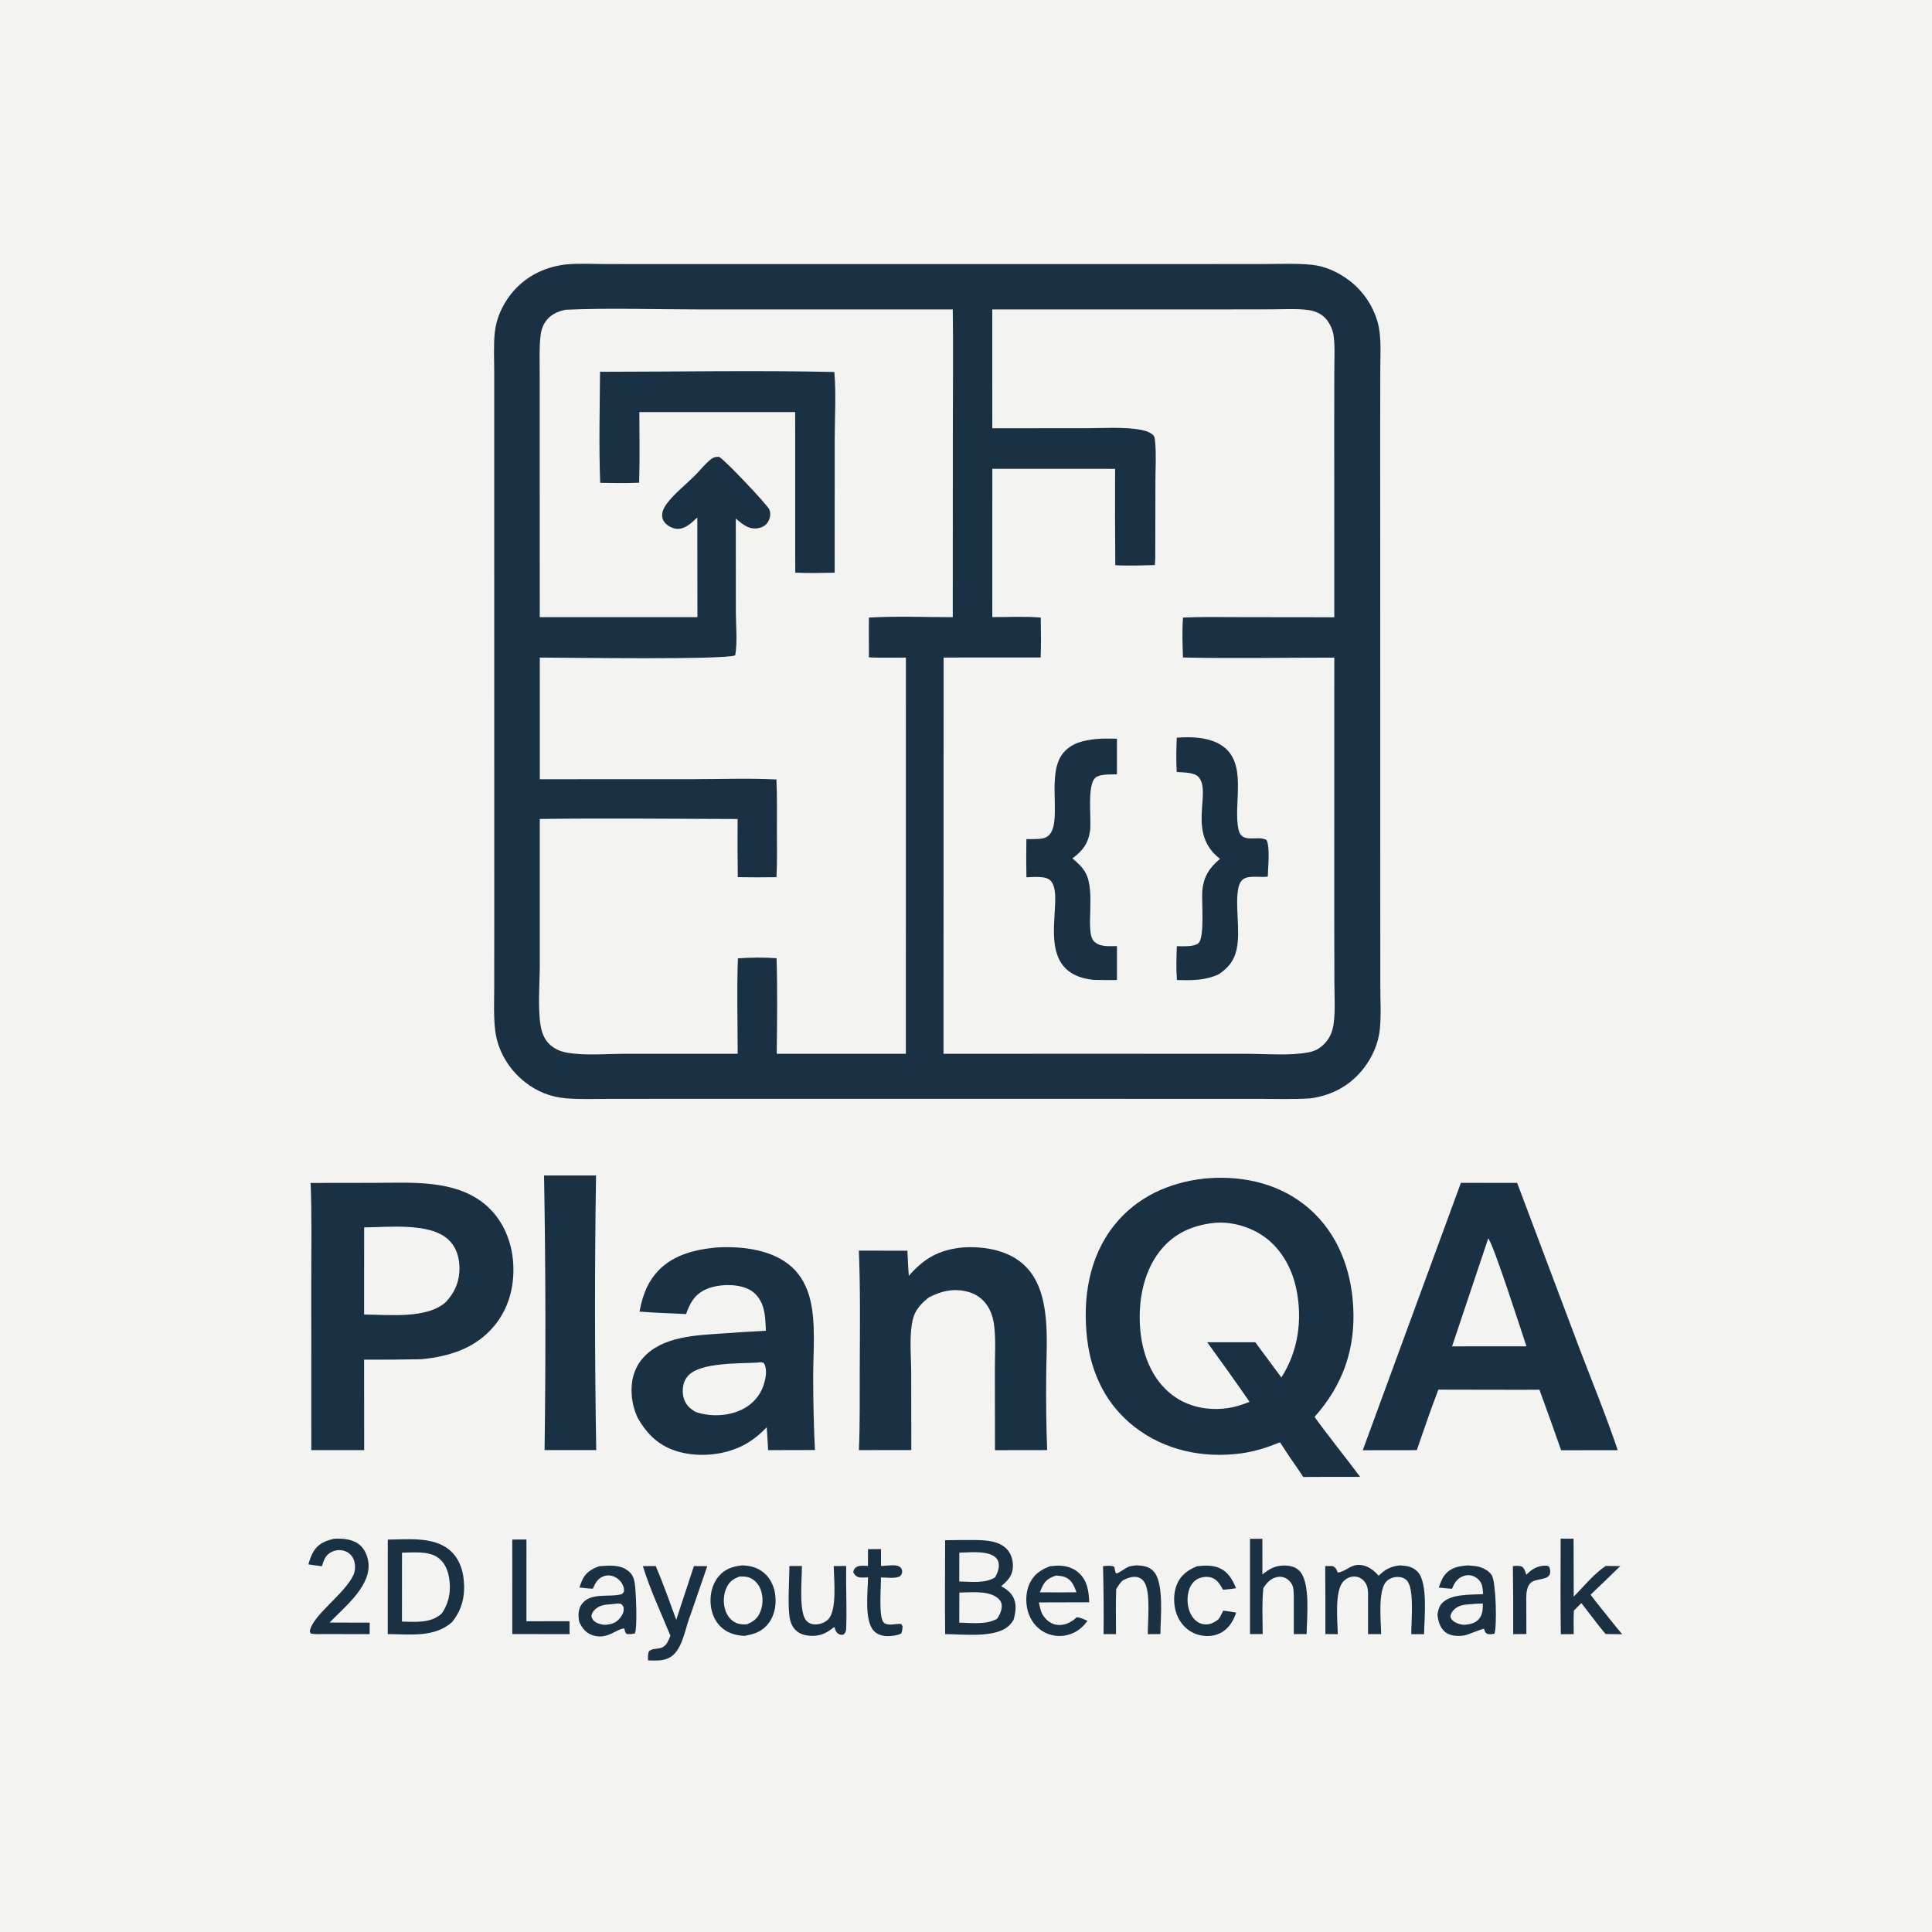 <?xml version="1.0" encoding="utf-8" ?><svg xmlns="http://www.w3.org/2000/svg" xmlns:xlink="http://www.w3.org/1999/xlink" width="1024" height="1024" viewBox="0 0 1024 1024"><path fill="#F3F3F1" d="M0 0L1024 0L1024 1024L0 1024L0 0Z"/><path fill="#1A3143" d="M299.784 140.18C306.669 139.487 314.007 139.95 320.944 139.953L360.452 139.98L487.305 139.979L626.214 139.971L669.977 139.943C678.228 139.94 686.759 139.524 694.971 140.299C702.341 140.994 709.346 144.259 715.189 148.702C723.587 155.087 729.749 165.069 731.151 175.581C732.013 182.049 731.603 188.865 731.582 195.378L731.526 226.772L731.556 338.653L731.572 478.535L731.589 522.221C731.589 529.833 732.092 537.801 731.365 545.357C730.647 552.827 727.495 560.1 722.942 566.026C715.835 575.274 706.051 580.6 694.577 582.151C685.616 582.751 676.48 582.42 667.494 582.419L621.516 582.412L477.75 582.399L359.384 582.398L322.199 582.427C314.766 582.433 307.158 582.768 299.753 582.105C291.856 581.398 284.709 578.581 278.439 573.7C269.817 566.989 263.746 556.994 262.452 546.089C261.576 538.71 261.929 531.091 261.944 523.673L261.979 488.713L261.963 369.107L261.957 238.758L261.957 198.107C261.959 190.914 261.524 183.327 262.253 176.172C263 168.851 266.274 161.605 270.824 155.877C278.101 146.716 288.277 141.559 299.784 140.18Z"/><path fill="#F3F3F1" d="M525.922 164.025L527.079 164.014L638.764 164.012L673.987 163.959C680.308 163.951 686.999 163.499 693.258 164.292C696.608 164.717 700.029 166.076 702.39 168.563C704.544 170.831 706.293 174.327 706.765 177.425C707.633 183.127 707.233 189.339 707.223 195.1L707.167 224.622L707.206 327.161L657.42 327.1C647.308 327.1 637.127 326.858 627.026 327.31C626.483 334.295 626.773 341.481 627 348.482C653.688 349.073 680.508 348.539 707.209 348.553L707.179 483.489L707.258 521.021C707.279 528.011 707.776 535.461 706.879 542.391C706.331 546.627 704.872 550.376 701.772 553.405C699.289 555.831 696.965 557.093 693.589 557.75C683.675 559.678 671.052 558.54 660.848 558.54L598.75 558.513L500.076 558.52L500.141 348.504L551.555 348.487C551.861 341.442 551.714 334.373 551.617 327.325C543.201 326.598 534.399 327.092 525.938 327.082L525.952 248.482L591.031 248.506C590.948 265.522 590.98 282.539 591.127 299.554C598.063 299.981 605.136 299.669 612.079 299.504C612.23 298.035 612.309 296.586 612.322 295.111L612.39 255.609C612.395 248.517 612.91 240.974 612.217 233.946C612.068 232.43 612.085 231.383 610.891 230.33C608.587 228.297 604.098 227.615 601.105 227.291C592.671 226.378 583.751 226.968 575.244 226.969L525.939 227.003L525.922 164.025Z"/><path fill="#1A3143" d="M580.934 391.702C584.582 391.341 588.343 391.516 592.01 391.527L591.994 410.392C588.92 410.545 583.87 410.19 581.177 411.773C575.666 415.012 578.713 434.206 577.729 440.54C576.692 447.221 573.679 451.128 568.367 454.965C571.074 457.221 573.498 459.344 575.279 462.456C581 472.455 574.96 493.834 579.735 498.831C582.841 502.082 587.943 501.452 592.006 501.443L592.013 519.417C587.969 519.527 583.923 519.435 579.879 519.374C544.688 515.928 566.173 474.9 556.493 466.459C553.764 464.078 547.537 464.94 544.026 464.978C543.891 458.232 543.884 451.484 544.006 444.738C546.592 444.724 549.276 444.812 551.844 444.522C566.079 442.914 552.991 411.879 563.457 399.183C567.917 393.772 574.328 392.382 580.934 391.702Z"/><path fill="#1A3143" d="M623.708 391.016C631.4 390.341 640.726 390.711 647.407 395.027C661.746 404.292 653.326 426.054 656.477 439.827C658.245 447.553 666.791 442.425 671.32 445.274C673.244 449.436 672.045 459.827 671.959 464.621C668.214 465.18 662.371 463.852 659.165 465.83C657.768 466.692 656.894 468.415 656.519 469.959C654.271 479.217 657.669 493.007 655.427 503.226C654.081 509.362 650.84 513.225 645.687 516.532C638.3 519.781 631.674 519.584 623.795 519.458C623.342 513.561 623.505 507.424 623.755 501.519C626.861 501.472 632.381 501.959 635.002 500.082C638.707 497.429 636.788 477.507 637.243 472.255C637.902 464.657 640.935 460.013 646.619 455.208C628.788 441.567 642.34 420.104 635.35 411.945C632.988 409.189 627.102 409.485 623.694 409.173C623.325 403.199 623.452 396.995 623.708 391.016Z"/><path fill="#F3F3F1" d="M299.793 164.171C323.187 163.146 346.941 163.999 370.375 164L504.984 164.006C505.29 184.089 505.032 204.219 505.035 224.307L504.983 327.123C490.24 327.09 475.254 326.499 460.547 327.323C460.432 334.354 460.546 341.401 460.568 348.434C467.065 348.699 473.639 348.527 480.146 348.549L480.12 558.533L411.694 558.52C411.874 541.684 412.107 524.7 411.599 507.874C404.825 507.392 397.872 507.47 391.101 507.951C390.495 524.755 390.956 541.698 390.987 558.517L331.789 558.524C321.946 558.531 309.901 559.644 300.304 557.889C296.995 557.283 293.743 555.86 291.282 553.528C288.346 550.744 287.035 546.967 286.445 543.052C285.002 533.462 286.093 521.01 286.095 511.16L286.089 443.25L286.085 434.061C321.013 433.631 356.01 434.006 390.942 434.089C390.869 444.363 390.905 454.637 391.05 464.91C397.88 465.041 404.712 465.046 411.543 464.924C411.99 456.697 411.771 448.376 411.769 440.136C411.767 431.151 411.954 422.113 411.518 413.139C397.088 412.407 382.337 412.97 367.879 412.975L286.114 413.008L286.103 348.523C299.478 348.528 383.983 349.837 389.683 347.341C390.919 340.274 390.026 331.637 390.022 324.431L389.986 274.887C391.831 276.38 393.745 278.07 395.887 279.11C398.336 280.299 400.946 280.425 403.505 279.499C405.402 278.812 406.769 277.46 407.565 275.612C408.28 273.952 408.548 271.666 407.723 269.994C406.278 267.066 383.587 243.069 381.066 242.138C379.287 242.137 378.39 242.226 376.909 243.359C373.62 245.877 370.993 249.416 368.037 252.327C363.323 256.972 357.611 261.46 353.603 266.697C352.312 268.383 351.209 270.293 350.969 272.439C350.786 274.079 351.245 275.66 352.299 276.936C353.76 278.706 356.49 280.17 358.796 280.299C363.181 280.544 366.621 277.02 369.587 274.285L369.651 327.093L286.076 327.11L286.052 228.683L286.052 198.09C286.054 191.801 285.789 185.369 286.371 179.107C286.657 176.029 287.253 173.339 288.968 170.713C291.512 166.819 295.395 165.091 299.793 164.171Z"/><path fill="#1A3143" d="M318.025 197.051C359.359 197.038 400.904 196.228 442.216 197.162C443.232 208.903 442.413 221.415 442.412 233.225L442.39 303.545C435.437 303.638 428.438 303.884 421.494 303.501L421.477 286.75L421.458 218.425L338.871 218.439C338.905 230.896 339.155 243.405 338.76 255.854C331.897 256.17 324.982 256.015 318.114 255.918C317.372 236.392 317.885 216.598 318.025 197.051Z"/><path fill="#1A3143" d="M638.155 624.696C639.013 624.605 639.874 624.529 640.735 624.469C659.937 623.127 679.196 627.756 693.908 640.611C708.974 653.776 716.05 672.504 717.205 692.136C718.549 714.984 711.821 733.983 696.747 750.994C704.492 761.772 712.979 772.104 720.895 782.779C710.85 782.737 700.805 782.753 690.761 782.827C688.526 779.366 686.115 776.002 683.785 772.604L678.423 764.453C671.612 767.215 665.021 769.358 657.713 770.33C637.741 772.985 617.439 768.803 601.378 756.309C586.43 744.682 578.399 728.294 576.217 709.682C573.732 688.497 577.013 666.359 590.64 649.314C602.478 634.506 619.584 626.724 638.155 624.696Z"/><path fill="#F3F3F1" d="M643.26 648.186C651.846 647.311 661.223 649.778 668.464 654.399C678.475 660.786 684.639 671.6 687.044 683.04C690.443 699.2 688.15 716.155 679.147 730.079L665.332 711.43L639.846 711.419L651.603 727.757C655.196 732.81 658.754 737.888 662.279 742.99C658.405 744.547 654.803 745.758 650.643 746.338C640.302 747.78 629.809 745.803 621.39 739.42C611.312 731.78 606.209 719.69 604.655 707.422C602.761 692.471 605.214 675.186 614.786 663.077C622.099 653.826 631.74 649.501 643.26 648.186Z"/><path fill="#1A3143" d="M164.629 626.984L198.453 626.937C217.685 626.927 240.607 625.06 256.556 637.915C265.568 645.179 270.677 656.043 271.832 667.444C273.114 680.095 270.23 692.747 262.03 702.672C252.165 714.612 238.286 718.952 223.381 720.421C213.249 720.614 203.115 720.695 192.981 720.663L193.025 768.593L164.988 768.612L164.975 678.509C164.972 661.36 165.34 644.118 164.629 626.984Z"/><path fill="#F3F3F1" d="M193.007 650.544C205.607 650.479 227.43 647.875 237.392 656.794C241.424 660.405 243.214 665.395 243.485 670.707C243.87 678.26 241.501 684.431 236.431 689.986C226.474 699.229 205.831 696.76 192.987 696.728L193.007 650.544Z"/><path fill="#1A3143" d="M774.31 626.934L804.121 626.968L837.014 714.345C843.869 732.365 851.278 750.368 857.432 768.628L827.428 768.651C823.669 757.933 819.84 747.24 815.942 736.572L805.75 736.624L762.359 736.549C758.261 747.1 754.702 757.935 750.936 768.612L722.286 768.649L774.31 626.934Z"/><path fill="#F3F3F1" d="M788.802 656.364C791.395 658.98 806.391 705.638 809.056 713.587L790.75 713.579L769.626 713.597L788.802 656.364Z"/><path fill="#1A3143" d="M379.524 661.206L380.504 661.153C393.646 660.469 409.685 662.353 419.813 671.666C424.784 676.237 427.889 682.398 429.446 688.911C432.484 701.624 431 716.535 431.003 729.579C430.999 742.574 431.308 755.568 431.93 768.548L407.119 768.604C406.965 764.57 406.637 760.532 406.377 756.503C403.112 759.884 399.532 762.896 395.448 765.245C385.156 771.165 371.057 772.66 359.663 769.448C349.547 766.596 343.036 760.432 337.964 751.448C336.234 747.72 335.177 743.715 334.84 739.618C334.25 732.389 335.854 725.377 340.748 719.814C351 708.161 369.06 707.736 383.387 706.732C390.896 706.184 398.41 705.712 405.929 705.317C405.704 700.673 405.696 695.662 403.916 691.296C402.246 687.198 399.446 684.207 395.267 682.642C388.995 680.293 379.534 680.695 373.538 683.668C367.872 686.478 365.638 690.834 363.629 696.489C355.4 696.027 347.172 695.875 338.956 695.161C340.354 687.843 342.473 681.18 347.271 675.331C355.369 665.458 367.342 662.416 379.524 661.206Z"/><path fill="#F3F3F1" d="M401.284 722.207C402.305 722.084 403.327 721.877 404.332 722.186C404.889 722.357 404.856 722.4 405.138 722.971C406.798 726.329 405.757 731.088 404.597 734.487C402.653 740.18 398.519 744.546 393.125 747.144C385.758 750.692 376.331 751.013 368.658 748.34C367.821 747.855 367.017 747.316 366.25 746.725C363.755 744.809 362.24 741.877 361.951 738.759C361.635 735.347 362.276 731.972 364.562 729.327C370.898 721.993 391.894 722.773 401.284 722.207Z"/><path fill="#1A3143" d="M510.087 661.199C510.603 661.158 511.12 661.113 511.638 661.092C522.557 660.65 534.653 662.829 542.885 670.55C557.815 684.553 554.51 711.587 554.494 730.228C554.38 743.015 554.549 755.804 555 768.583L527.357 768.625L527.307 725.959C527.3 718.505 527.811 710.697 527.008 703.298C526.652 700.01 525.888 696.767 524.356 693.815C522.098 689.463 518.441 686.297 513.727 684.875C506.167 682.595 499.177 684.08 492.328 687.647C491.317 688.463 490.265 689.287 489.335 690.198C486.881 692.599 484.813 695.459 483.951 698.821C481.715 707.533 482.951 718.485 482.957 727.427L483.015 768.562L455.227 768.597C455.878 754.124 455.61 739.519 455.684 725.028C455.791 704.301 456.039 683.584 455.219 662.867L480.941 662.9C481.122 667.357 481.367 671.81 481.676 676.26C489.757 666.923 497.711 662.419 510.087 661.199Z"/><path fill="#1A3143" d="M288.36 623.019L315.912 623.029C315.161 671.537 315.195 720.054 316.015 768.56L288.633 768.585C289.307 720.064 289.216 671.537 288.36 623.019Z"/><path fill="#1A3143" d="M205.542 816.028C215.813 815.924 229.291 814.403 237.824 821.164C242.753 825.07 245.123 830.935 245.762 837.057C246.648 845.545 245.068 852.985 239.606 859.741C230.207 868.1 217.213 866.151 205.515 866.098L205.542 816.028Z"/><path fill="#F3F3F1" d="M213.073 822.94C218.841 822.888 226.536 822.017 231.579 825.196C235.365 827.582 237.245 831.75 237.994 836.024C239.194 842.871 238.086 849.601 234.029 855.297C228.079 860.523 220.403 859.564 213.047 859.481L213.073 822.94Z"/><path fill="#1A3143" d="M500.937 816.35C506.336 816.294 511.755 816.175 517.153 816.255C522.824 816.339 529.697 816.739 533.788 821.205C536.141 823.775 537.092 827.548 536.826 830.973C536.48 835.447 533.855 838.019 530.635 840.724C533.066 842.089 535.38 843.657 536.796 846.13C539.04 850.048 538.364 854.328 537.23 858.478C536.572 859.648 535.676 860.778 534.703 861.702C527.706 868.342 510.096 866.145 500.955 866.112C500.758 849.532 500.929 832.932 500.937 816.35Z"/><path fill="#F3F3F1" d="M508.476 844.103C514.557 844.029 523.038 842.978 528.271 846.577C529.701 847.559 530.669 848.794 530.902 850.552C531.231 853.038 529.873 856.056 528.417 857.989C522.87 861.274 514.666 860.136 508.43 860.026L508.476 844.103Z"/><path fill="#F3F3F1" d="M508.454 822.924C513.68 822.857 521.017 821.969 525.764 824.225C527.406 825.005 528.764 826.221 529.223 828.052C529.906 830.782 528.743 833.675 527.442 836.019C522.122 839.4 514.5 838.322 508.429 838.221L508.454 822.924Z"/><path fill="#1A3143" d="M393.372 829.687C397.007 829.811 400.225 830.463 403.314 832.463C407.345 835.072 409.819 839.311 410.684 843.981C411.71 849.516 410.861 855.694 407.425 860.274C404.082 864.729 399.807 866.175 394.565 867.037C390.467 866.845 386.622 865.887 383.317 863.355C379.398 860.353 377.262 855.693 376.728 850.86C376.143 845.557 377.328 839.838 380.772 835.658C384.131 831.581 388.322 830.217 393.372 829.687Z"/><path fill="#F3F3F1" d="M392.126 835.567C393.633 835.591 395.228 835.557 396.683 835.999C399.298 836.791 401.405 838.849 402.622 841.254C404.512 844.99 404.61 849.964 403.152 853.855C401.722 857.673 399.608 859.314 395.964 860.894C394.018 861.021 392.087 860.994 390.26 860.217C387.532 859.057 385.557 856.573 384.575 853.827C383.155 849.857 383.354 844.996 385.215 841.204C386.771 838.034 388.889 836.709 392.126 835.567Z"/><path fill="#1A3143" d="M741.807 829.683C745.537 829.857 748.696 830.25 751.389 833.096C756.997 839.026 754.886 857.976 754.779 866.16L748.008 866.125C747.93 859.755 749.831 841.914 745.589 837.607C744.358 836.356 742.69 835.832 740.963 835.814C738.662 835.789 736.365 836.548 734.766 838.25C730.179 843.134 731.961 859.439 732.033 866.112L725.09 866.119L725.09 847.623C725.107 844.334 725.408 840.994 723.217 838.292C721.978 836.765 720.341 835.809 718.369 835.629C716.091 835.421 713.915 836.333 712.28 837.894C707.1 842.838 708.97 859.287 709.045 866.141L702.481 866.081C702.516 854.065 702.485 842.049 702.388 830.034L706.42 830.057C707.849 830.93 708.227 831.366 708.822 832.973C708.883 833.139 708.936 833.308 708.993 833.476C713.141 833.132 715.712 829.208 720.521 829.426C724.736 829.617 728.065 832.127 730.706 835.18C734.255 831.756 736.886 830.319 741.807 829.683Z"/><path fill="#1A3143" d="M777.84 829.693C779.206 829.774 780.569 829.892 781.929 830.046C785.017 830.421 789.074 832.195 790.724 835.005C792.886 838.689 793.532 861.874 792.074 865.875C791.052 866.16 789.443 866.376 788.407 865.966C787.023 865.416 787.039 864.637 786.589 863.337C785.959 862.994 777.739 866.639 775.854 866.875C772.611 867.28 768.627 867.182 765.971 865.002C763.185 862.717 762.228 859.15 761.874 855.741C762.305 853.498 762.648 851.506 764.25 849.781C769.011 844.654 779.587 845.324 786.093 844.927C785.95 843.325 785.868 841.589 785.406 840.042C784.819 838.079 783.116 836.424 781.294 835.561C779.502 834.713 777.462 834.669 775.61 835.354C772.199 836.614 770.971 838.93 769.571 842.1C767.241 841.935 764.914 841.673 762.589 841.446C763.446 839.044 764.215 836.594 765.876 834.605C769.088 830.756 773.132 830.104 777.84 829.693Z"/><path fill="#F3F3F1" d="M780.365 850.21C782.144 849.92 784.141 850.009 785.953 849.931C785.894 852.756 785.906 855.399 784.146 857.773C782.229 860.359 779.224 860.876 776.224 861.205C774.74 861.094 773.272 860.852 771.927 860.185C770.666 859.561 769.152 858.609 768.871 857.107C768.658 855.964 769.288 854.727 769.999 853.873C772.816 850.486 776.331 850.472 780.365 850.21Z"/><path fill="#1A3143" d="M317.59 830.128C322.591 829.776 328.226 829.155 332.539 832.294C335.146 834.191 335.857 836.046 336.417 839.125C337.054 842.625 338.021 863.512 336.4 865.833C334.897 866.087 333.712 866.189 332.193 866.075C331.205 865.113 331.221 864.437 330.908 863.115C326.702 863.154 321.939 869.504 313.777 866.593C310.433 865.4 308.492 862.88 307.066 859.764C306.393 856.709 306.326 853.192 308.144 850.505C312.644 843.851 322.422 846.673 328.937 845.085C330.021 844.82 330.091 844.498 330.678 843.612C330.825 842.456 330.735 841.619 330.301 840.547C329.398 838.335 327.66 836.568 325.464 835.628C323.595 834.845 321.5 834.772 319.621 835.566C316.567 836.857 315.499 839.202 314.212 842.055C311.851 841.976 309.483 841.648 307.134 841.4C307.517 840.245 307.898 839.08 308.37 837.959C310.224 833.561 313.289 831.737 317.59 830.128Z"/><path fill="#F3F3F1" d="M324.741 850.199C325.828 850.084 327.289 849.78 328.357 849.931C329.632 850.112 329.868 850.754 330.493 851.724C330.821 854.15 330.152 855.628 328.642 857.544C326.444 860.334 324.109 860.892 320.7 861.208C319.007 861.062 317.579 860.822 316.066 860.002C314.515 859.162 313.995 858.348 313.444 856.71C313.671 855.439 313.919 854.621 314.8 853.645C317.629 850.512 320.826 850.507 324.741 850.199Z"/><path fill="#1A3143" d="M556.604 830.114C557.66 829.996 558.718 829.908 559.778 829.85C564.242 829.61 568.684 830.705 572.008 833.839C576.408 837.989 577.061 843.547 577.317 849.243L550.626 849.318C551.185 851.949 551.592 854.503 553.218 856.725C554.957 859.101 557.382 860.89 560.37 861.219C563.985 861.617 566.956 860.208 569.731 858.049L570.562 857.215C572.641 857.209 574.518 858.266 576.394 859.08C574.38 861.796 572.167 863.914 569.092 865.397C564.779 867.458 559.81 867.661 555.343 865.958C550.772 864.183 547.327 860.558 545.498 856.041C543.407 850.878 543.362 844.298 545.749 839.222C548.022 834.387 551.776 831.911 556.604 830.114Z"/><path fill="#F3F3F1" d="M559.742 835.061C561.46 835.215 563.244 835.318 564.834 836.045C568.206 837.587 569.327 840.742 570.586 843.946L562.25 843.994L551.148 843.965C551.59 842.902 552.014 841.828 552.51 840.788C554.102 837.45 556.357 836.221 559.742 835.061Z"/><path fill="#1A3143" d="M177.034 815.578C181.922 815.34 187.33 815.727 191.115 819.234C193.88 821.796 195.313 826.112 195.366 829.808C195.537 841.624 182.234 852.097 174.669 859.998L195.958 860.021L195.912 866.114L171.485 866.088C169.192 866.141 166.933 866.319 164.689 865.768L164.194 864.669C165.344 856.31 183.051 844.547 187.381 834.652C188.443 832.223 188.432 828.881 187.403 826.437C186.535 824.374 184.93 822.878 182.83 822.11C180.549 821.276 178.048 821.486 175.867 822.507C172.462 824.102 171.687 826.827 170.608 830.134C168.218 829.879 165.83 829.495 163.449 829.167C164.189 826.755 164.915 824.316 166.269 822.161C168.877 818.011 172.502 816.66 177.034 815.578Z"/><path fill="#1A3143" d="M662.52 815.585L669.081 815.603L669.102 834.497C672.544 831.728 675.616 829.858 680.154 829.768C683.277 829.707 686.413 830.244 688.688 832.551C694.743 838.694 692.626 857.576 692.536 866.076L685.749 866.105L685.748 846.57C685.703 845.018 685.692 843.4 685.458 841.865C685.148 839.834 683.807 838.003 682.12 836.865C680.521 835.787 678.577 835.478 676.707 835.918C673.343 836.708 671.382 838.935 669.599 841.73C668.806 849.747 669.216 858.041 669.249 866.096L662.518 866.099L662.52 815.585Z"/><path fill="#1A3143" d="M827.179 815.523L834.033 815.537L834.104 846.273C839.253 841.025 844.955 833.958 851.122 829.982L858.783 830.044C853.562 835.143 848.31 840.21 843.028 845.245C846.217 849.519 849.666 853.646 852.979 857.827C855.165 860.676 857.489 863.417 859.785 866.177L850.972 866.06C846.552 860.748 842.423 855.137 838.171 849.686C836.796 850.959 835.5 852.33 834.178 853.658C833.955 857.783 834.11 861.986 834.103 866.119L827.261 866.167C826.982 849.299 827.193 832.395 827.179 815.523Z"/><path fill="#1A3143" d="M340.732 830.069L347.551 830.028C351.542 839.378 354.934 848.998 358.428 858.542L367.788 830.045L374.871 830.098L366.073 855.64C363.342 862.18 362.191 872.304 356.868 877.116C353.022 880.592 348.263 880.163 343.471 880.04C343.44 878.379 343.356 876.894 343.884 875.291C345.424 873.615 348.535 874.096 350.6 873.327C353.393 872.287 354.271 869.476 355.339 866.979C350.377 854.869 344.572 842.572 340.732 830.069Z"/><path fill="#1A3143" d="M441.908 830.042L448.494 830.014L448.475 839.25C448.516 846.964 448.809 854.785 448.521 862.487C448.456 864.249 448.367 865.146 447.067 866.36C446.263 866.514 445.75 866.584 444.958 866.253C443.7 865.727 443.002 864.826 442.635 863.541C442.344 862.524 442.745 862.963 441.975 862.438C438.827 865.041 435.687 866.817 431.504 867.011C428.1 867.169 424.331 866.537 421.779 864.105C420.237 862.636 419.271 860.661 418.784 858.608C417.254 852.161 418.395 837.366 418.398 830.029L425.026 830.012C425.081 836.65 423.231 854.458 427.389 859.013C428.535 860.269 430.161 860.924 431.847 860.967C434.384 861.033 437.114 860.143 438.925 858.326C443.799 853.435 441.975 836.971 441.908 830.042Z"/><path fill="#1A3143" d="M602.43 829.658C605.747 829.822 608.712 830.165 611.195 832.595C617.18 838.452 615.054 857.869 615.038 866.08L608.366 866.14C608.307 859.257 609.836 844.93 606.894 839.226C606.055 837.599 604.745 836.355 602.914 835.924C600.278 835.303 597.348 836.487 595.046 837.658C593.63 839.005 592.675 840.518 591.62 842.154C591.273 850.102 591.521 858.152 591.516 866.112L584.917 866.1C585.033 854.086 584.939 842.07 584.635 830.059C586.324 830.02 589.145 829.57 590.584 830.469L591.266 833.597C591.49 833.701 591.692 833.891 591.939 833.909C592.641 833.96 596.81 830.98 597.882 830.526C599.099 830.012 600.472 829.884 601.773 829.73L602.43 829.658Z"/><path fill="#1A3143" d="M271.513 815.999L279.032 815.973L279.018 859.308L301.839 859.285L301.886 866.106L271.529 866.095L271.513 815.999Z"/><path fill="#1A3143" d="M634.53 830.116C638.326 829.724 642.145 829.48 645.781 830.887C650.858 832.853 653.132 837.06 655.143 841.771C652.848 842.197 650.559 842.399 648.237 842.6C646.771 839.927 645.102 837.045 641.986 836.123C639.489 835.386 636.301 835.852 634.116 837.259C631.546 838.913 630.213 841.781 629.701 844.71C628.977 848.852 629.609 853.67 632.134 857.128C633.539 859.053 635.52 860.542 637.921 860.884C641.085 861.334 643.445 860.107 645.855 858.216C646.886 856.846 647.575 855.222 648.326 853.684C650.637 853.903 652.911 854.328 655.197 854.725C653.625 859.37 651.056 863.554 646.457 865.723C642.494 867.592 637.717 867.515 633.663 865.971C629.079 864.225 625.645 860.515 623.838 856.003C621.819 850.961 621.731 844.336 623.962 839.346C626.093 834.582 629.863 831.998 634.53 830.116Z"/><path fill="#1A3143" d="M460.062 821.087L466.947 821.046L466.95 829.996C469.526 830.034 474.333 829.012 476.542 830.241C477.529 830.79 478.104 831.607 478.166 832.753C478.242 834.133 477.721 834.616 476.887 835.568C474.097 836.787 469.964 836.1 466.91 836.061C467.013 841.076 465.63 856.464 468.195 859.73C470.102 862.159 474.94 860.441 477.627 860.719L478.408 861.959C478.292 863.279 478.262 864.53 477.684 865.747C475.799 866.872 472.287 867.233 470.08 867.173C467.45 867.102 464.873 866.278 463.058 864.294C457.981 858.746 459.992 843.435 460.082 836.026C458.527 836.07 456.248 836.38 454.763 835.841C453.473 835.373 452.886 834.5 452.257 833.36C452.362 832.229 452.741 831.494 453.641 830.769C455.256 829.468 458.081 829.919 460.042 829.977L460.062 821.087Z"/><path fill="#1A3143" d="M801.857 830.06C803.57 829.977 805.427 829.658 806.97 830.533C808.026 831.748 808.38 832.601 808.787 834.161C808.831 834.329 808.871 834.499 808.914 834.668C810.576 833.083 812.225 831.604 814.389 830.744C816.238 830.008 819.122 829.361 820.941 830.21C821.518 831.322 821.846 832.632 821.565 833.894C820.701 837.771 814.092 836.406 811.36 838.891C809.313 840.753 808.973 844.128 808.957 846.691C808.955 846.919 808.959 847.147 808.96 847.375L809.008 866.063L802.028 866.144C802.076 854.116 802.019 842.087 801.857 830.06Z"/></svg>
